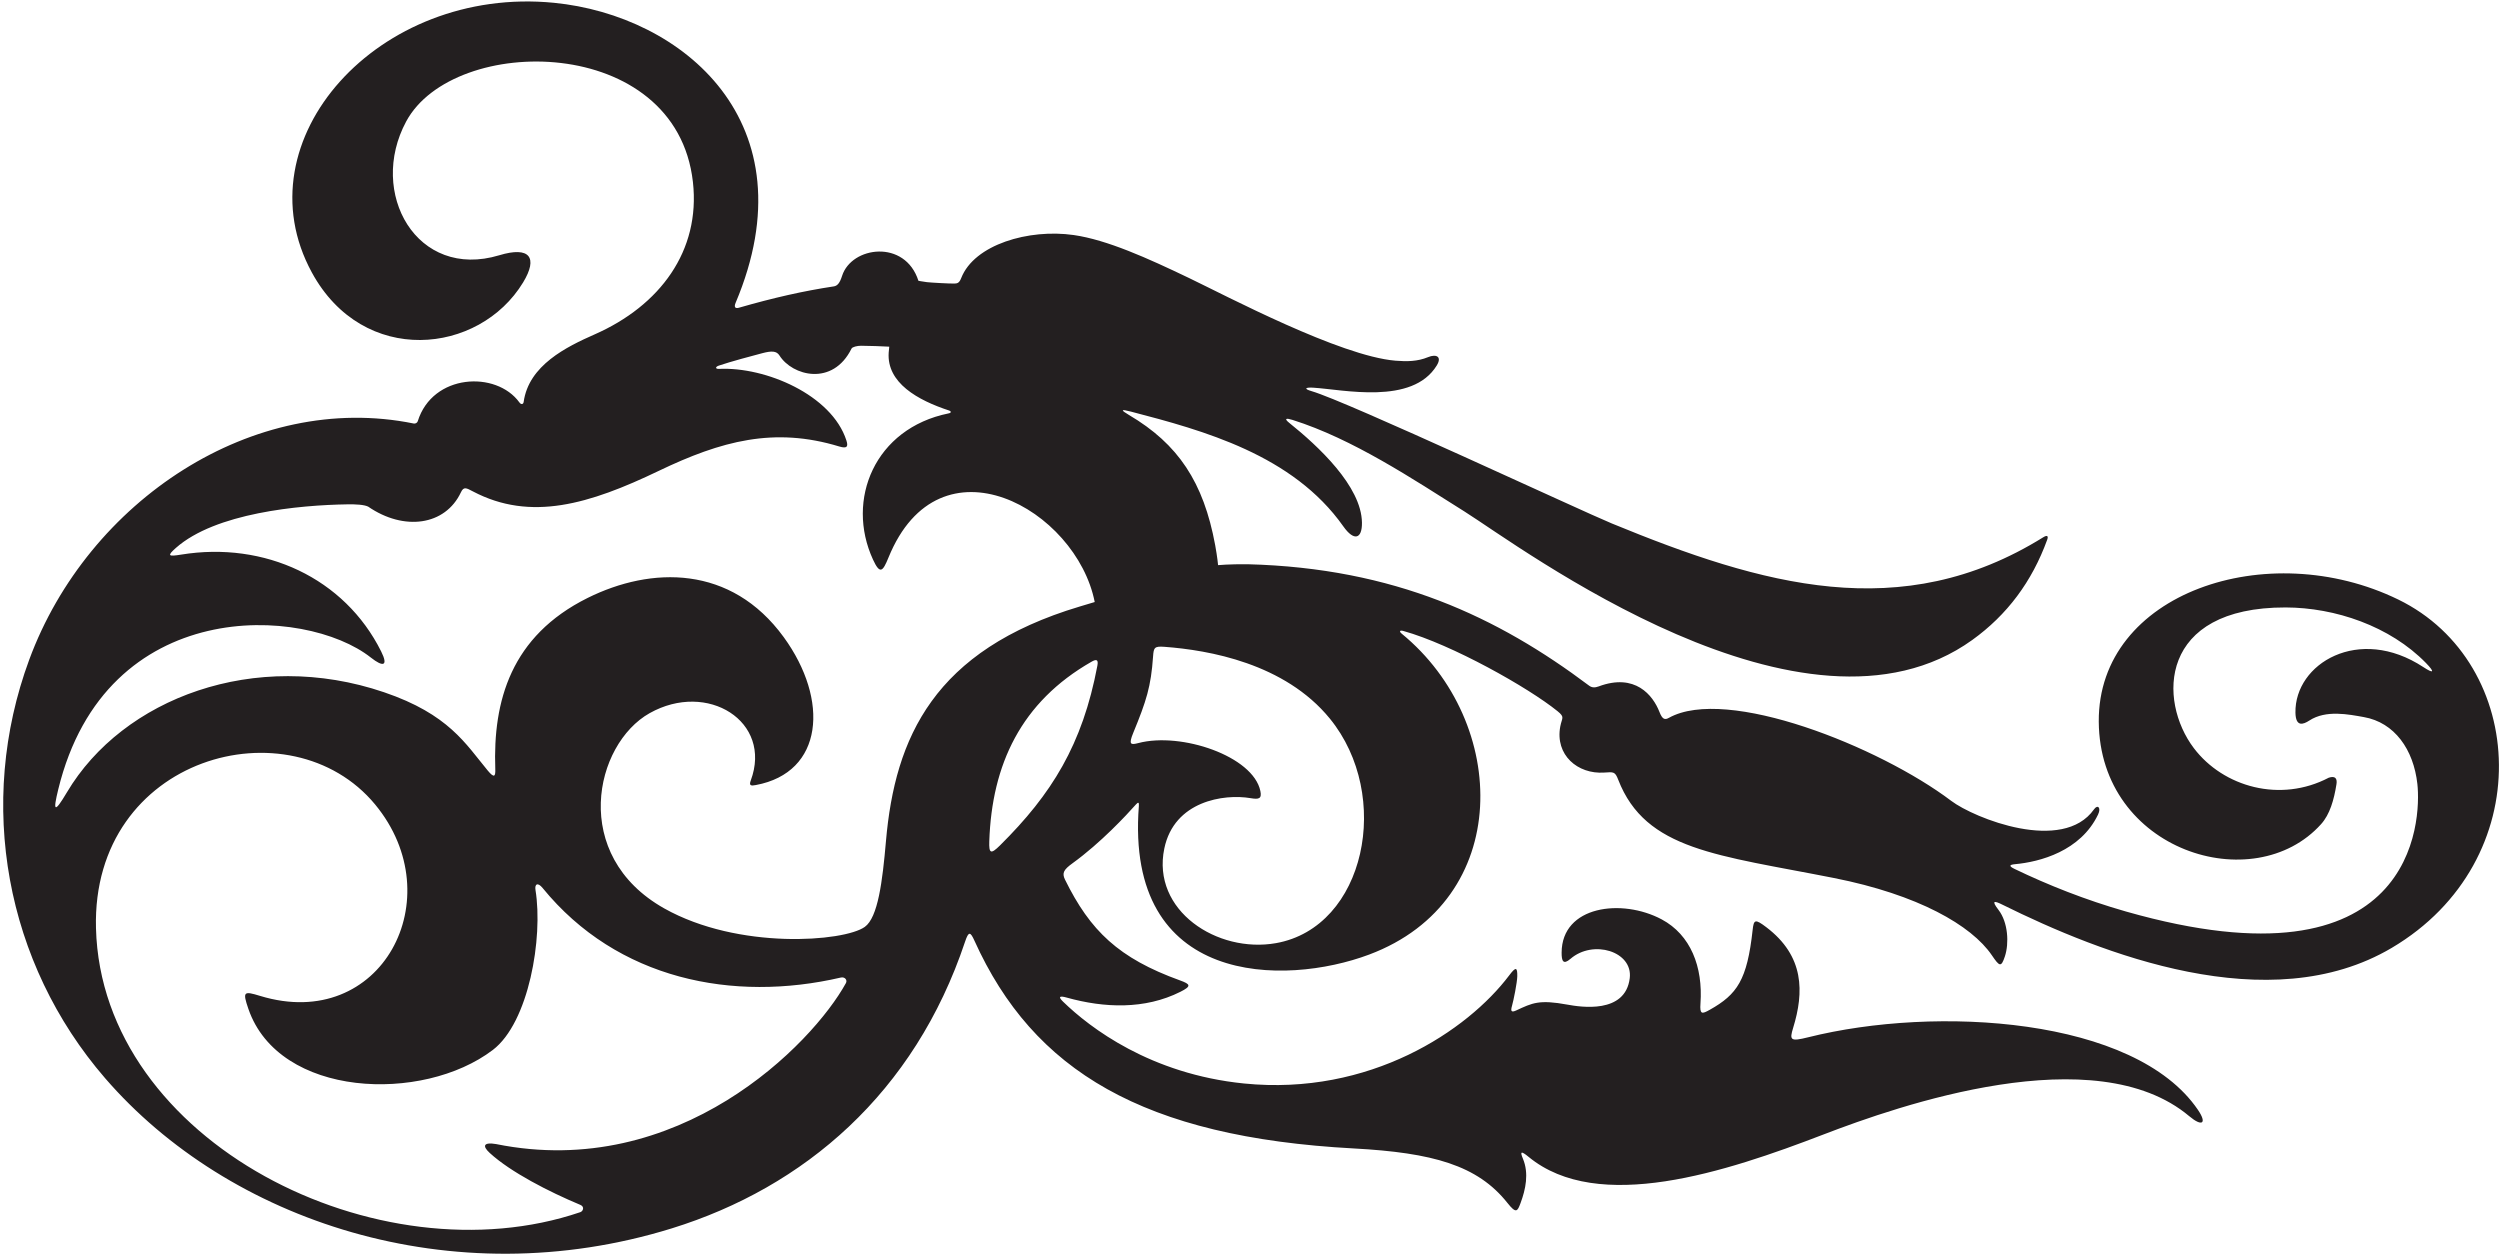 <?xml version="1.0" encoding="UTF-8"?>
<svg xmlns="http://www.w3.org/2000/svg" xmlns:xlink="http://www.w3.org/1999/xlink" width="577pt" height="290pt" viewBox="0 0 577 290" version="1.1">
<g id="surface1">
<path style=" stroke:none;fill-rule:nonzero;fill:rgb(13.73%,12.16%,12.549%);fill-opacity:1;" d="M 553.516 138.371 C 523.383 123.695 484.18 136.801 484.395 166.57 C 484.605 196.41 520.195 207.48 535.715 190.203 C 537.73 187.961 538.68 184.621 539.258 180.992 C 539.473 179.641 538.938 179.016 537.48 179.492 C 526.312 185.352 513.141 181.645 506.34 172.672 C 498.043 161.73 498.184 140.133 527.527 140.199 C 538.914 140.227 551.586 144.477 559.93 153.039 C 562.035 155.203 561.691 155.531 559.32 153.973 C 544.41 144.176 529.586 153.191 529.789 164.48 C 529.852 167.832 531.562 167.234 532.98 166.309 C 536.848 163.773 542.125 164.898 545.562 165.5 C 552.672 166.746 557.051 172.996 557.93 180.945 C 558.848 189.27 557.566 229.457 490.648 210.371 C 481.27 207.695 472.629 204.238 465.004 200.57 C 463.547 199.871 463.758 199.574 465.082 199.453 C 470.762 198.934 480.188 196.465 484.234 187.988 C 485 186.387 484.129 185.613 483.305 186.785 C 476.066 197.043 455.629 188.824 450.363 184.852 C 433.684 172.258 398.465 158.254 385.176 165.68 C 384.25 166.199 383.68 166.059 383 164.316 C 381.508 160.473 377.387 155.277 368.957 158.43 C 368.129 158.738 367.426 158.742 366.777 158.258 C 345.719 142.441 321.855 131.109 287.992 130.227 C 283.648 130.188 281.133 130.434 281.133 130.434 C 281.133 130.434 280.973 128.602 280.461 125.805 C 277.781 111.285 271.922 102.473 260.559 95.773 C 258.617 94.625 258.609 94.371 261.039 95.004 C 277.742 99.355 298.391 104.969 310.043 121.492 C 312.52 125.004 314.387 124.383 314.34 120.637 C 314.238 112.207 304.188 102.922 297.578 97.613 C 296.309 96.594 296.805 96.438 298.312 96.914 C 312.242 101.305 326.059 110.547 337.977 118.039 C 351.004 126.23 416.461 175.562 455.203 147.703 C 463.23 141.934 468.969 134.254 472.488 124.586 C 472.801 123.727 472.539 123.406 471.574 124.008 C 438.859 144.344 406.77 135.109 372.02 120.82 C 365.008 117.938 310.848 92.629 302.734 90.285 C 300.766 89.719 301.34 89.371 303.039 89.473 C 310.02 89.895 325.953 93.57 331.602 84.355 C 332.863 82.297 331.496 81.645 329.582 82.434 C 327.18 83.426 324.742 83.469 322.062 83.246 C 309.316 82.184 283.16 68.355 274.48 64.191 C 264.828 59.559 255.496 55.355 247.828 54.25 C 237.449 52.754 224.859 56.438 221.844 64.184 C 221.441 65.219 221.031 65.426 220.359 65.445 C 219.238 65.48 214.656 65.219 213.934 65.121 C 212.738 64.965 211.973 64.805 211.973 64.805 C 208.879 55.152 196.531 56.848 194.355 63.664 C 193.809 65.387 193.246 65.98 192.426 66.102 C 185.414 67.164 178.562 68.715 170.531 71.027 C 169.707 71.266 169.355 70.906 169.781 69.887 C 187.324 28.301 157.531 3.559 127.84 0.645 C 87.348 -3.336 55.309 32.301 71.98 62.898 C 83.855 84.695 110.602 81.871 120.73 65.188 C 124.238 59.41 122.262 56.789 115.246 58.91 C 96.203 64.672 84.859 44.539 93.75 28.027 C 104.684 7.719 156.078 7.711 159.926 42.012 C 161.711 57.922 152.305 70.543 137.266 77.168 C 130.73 80.051 122.035 84.32 120.863 92.758 C 120.785 93.328 120.289 93.453 119.883 92.887 C 114.539 85.496 99.84 86.23 96.418 97.219 C 96.305 97.582 95.891 97.828 95.473 97.746 C 58.598 90.238 20.312 115.488 6.742 152.27 C -5.504 185.469 1.297 222.281 24.246 248.832 C 52.672 281.719 104.172 299.266 155.047 283.508 C 185.594 274.043 211.059 252.281 222.73 217.363 C 223.566 214.859 223.961 215.023 224.914 217.137 C 238.492 247.164 263.879 262.441 312.449 265.062 C 330.672 266.047 341.008 268.941 347.902 277.621 C 349.934 280.184 350.223 279.613 350.941 277.676 C 352.117 274.508 352.914 270.836 351.492 267.43 C 350.812 265.805 350.988 265.512 352.805 267.008 C 368.832 280.195 398.148 270.582 420.922 261.816 C 438.148 255.191 483.562 239.332 505.289 257.625 C 508.219 260.09 509.469 259.363 507.281 256.152 C 492.715 234.758 446.801 232.031 417.336 239.402 C 413.207 240.434 412.984 240.074 413.855 237.238 C 416.387 229 416.484 220.68 407.652 213.992 C 405.086 212.047 404.773 212.211 404.508 214.641 C 403.238 226.191 400.953 229.504 394.617 233.059 C 392.797 234.082 392.281 234.172 392.469 231.586 C 393.07 223.133 390.191 215.758 383.512 212.191 C 374.355 207.305 360.449 209.02 360.422 219.883 C 360.414 221.773 360.773 222.766 362.469 221.297 C 367.695 216.777 376.883 219.586 376.148 225.742 C 375.152 234.109 364.73 232.41 361.777 231.871 C 355.195 230.66 353.68 231.477 349.945 233.207 C 348.785 233.746 348.617 233.371 348.973 232.137 C 349.328 230.898 350.156 226.785 350.188 225.336 C 350.23 223.152 349.828 223.121 348.336 225.102 C 338.73 237.863 316.16 252.988 287.125 250.07 C 265.535 247.895 251.559 237.223 245.344 231.172 C 244.148 230.008 244.555 229.781 246.199 230.242 C 254.859 232.664 264.23 233.035 272.445 228.902 C 275.02 227.605 274.797 227.16 272.348 226.277 C 258.172 221.156 251.602 214.812 245.805 203.02 C 245.043 201.469 245.535 200.695 247.531 199.246 C 254.102 194.488 259.984 188.133 262.164 185.68 C 262.738 185.031 262.91 185.172 262.848 186.031 C 259.645 227.734 296.492 227.625 315.988 220.32 C 349.367 207.816 348.383 166.645 323.543 146.277 C 322.871 145.727 323.027 145.387 323.898 145.629 C 335.102 148.758 352.754 158.695 359.488 164.148 C 361.242 165.57 360.492 165.641 360.113 167.656 C 358.871 174.254 364.133 178.723 370.238 178.309 C 372.434 178.156 372.758 178.074 373.484 179.957 C 379.82 196.281 396.426 197.324 423.277 202.645 C 442.664 206.48 455.012 213.562 459.715 220.469 C 461.48 223.059 461.863 223.367 462.738 220.707 C 463.711 217.734 463.488 212.906 461.254 210.004 C 459.496 207.719 460.34 207.898 462.145 208.793 C 484.902 220.059 523.715 235.508 552.004 218.777 C 586.004 198.668 583.5 152.977 553.516 138.371 Z M 195.242 226.891 C 187.461 241.051 156.602 272.559 114.492 264.051 C 111.762 263.59 111.152 264.375 113.027 266.098 C 117.852 270.523 126.676 275.051 133.961 278.094 C 134.961 278.516 134.59 279.547 133.941 279.766 C 87.477 295.594 23.441 263.668 22.152 214.234 C 21.113 174.504 67.062 162.086 86.574 185.668 C 104.43 207.258 88.031 238.406 60.035 229.855 C 56.262 228.707 55.934 228.789 57.328 232.855 C 64.387 253.383 97.547 254.66 113.742 242.328 C 122.059 235.996 125.375 216.434 123.594 205.434 C 123.363 204.02 124.105 203.559 125.234 204.949 C 142.473 226.098 169.223 231.387 194.066 225.617 C 194.984 225.406 195.629 226.184 195.242 226.891 Z M 204.48 194.125 C 203.668 203.469 202.633 211.758 199.59 213.93 C 194.812 217.344 170.445 219.301 153.305 209.66 C 131.527 197.406 137.172 171.777 149.934 164.598 C 163.27 157.098 178.344 166.504 173.273 180.145 C 172.832 181.328 173.305 181.418 174.441 181.191 C 190.094 178.289 191.449 161.57 180.883 147.051 C 168.719 130.34 150.309 130.707 135.621 138.008 C 117.934 146.805 113.75 161.762 114.312 177.488 C 114.375 179.199 114.09 179.676 112.578 177.855 C 107.469 171.688 103.578 164.852 88.648 159.773 C 58.875 149.645 28.352 161.152 15.445 182.871 C 12.484 187.855 12.207 187.262 13.449 182.172 C 24.43 137.215 70.477 139.82 85.598 151.77 C 88.391 153.977 89.691 153.801 87.973 150.355 C 79.512 133.398 61.055 124.879 41.828 128 C 38.844 128.484 38.488 128.328 40.598 126.457 C 49.691 118.402 68.965 116.57 80.219 116.402 C 82.09 116.375 84.031 116.469 84.973 116.93 C 93.223 122.605 102.758 121.34 106.387 113.613 C 107.027 112.246 107.621 112.613 109.156 113.422 C 122.473 120.43 136.02 116.367 152.012 108.691 C 166.492 101.742 178.688 98.48 193.695 103.047 C 195.613 103.629 195.777 102.988 195.34 101.633 C 191.953 91.16 176.719 84.629 165.965 85.141 C 165.082 85.18 165.023 84.688 165.906 84.383 C 168.555 83.477 173.789 82.078 175.938 81.516 C 178.062 80.957 179.223 80.965 179.902 82.047 C 182.84 86.738 192.195 89.246 196.535 80.449 C 196.727 80.07 197.848 79.797 198.723 79.801 C 200.738 79.82 203.547 79.91 205.242 80.012 C 205.242 80.012 205.164 80.609 205.109 81.387 C 204.645 88.359 211.801 92.371 219.086 94.758 C 219.453 94.879 219.707 95.258 218.934 95.41 C 201.883 98.871 195.133 115.359 201.488 129.152 C 203.109 132.672 203.746 131.91 205.059 128.691 C 216.852 99.73 248.445 117.559 252.66 138.949 C 252.66 138.949 250.766 139.52 249.242 139.973 C 215.539 150.051 206.562 170.223 204.48 194.125 Z M 253.273 153.645 C 249.836 171.883 242.723 183.301 230.812 195.109 C 228.66 197.242 228.23 196.992 228.328 194.164 C 228.922 176.453 235.656 162.027 251.918 152.73 C 253.027 152.098 253.551 152.164 253.273 153.645 Z M 294.488 217.68 C 280.957 220.074 265.738 210.164 268.723 195.832 C 270.996 184.879 282.461 183.168 288.633 184.215 C 290.574 184.543 291.258 184.344 290.895 182.578 C 289.238 174.52 272.617 168.898 262.727 171.5 C 260.988 171.953 260.414 171.91 261.559 169.129 C 264.578 161.781 265.648 158.473 266.129 151.504 C 266.27 149.449 266.445 149.113 268.754 149.285 C 278.973 150.047 296.504 153.086 306.926 165.848 C 321.43 183.605 315.164 214.02 294.488 217.68 "/>
</g>
</svg>
